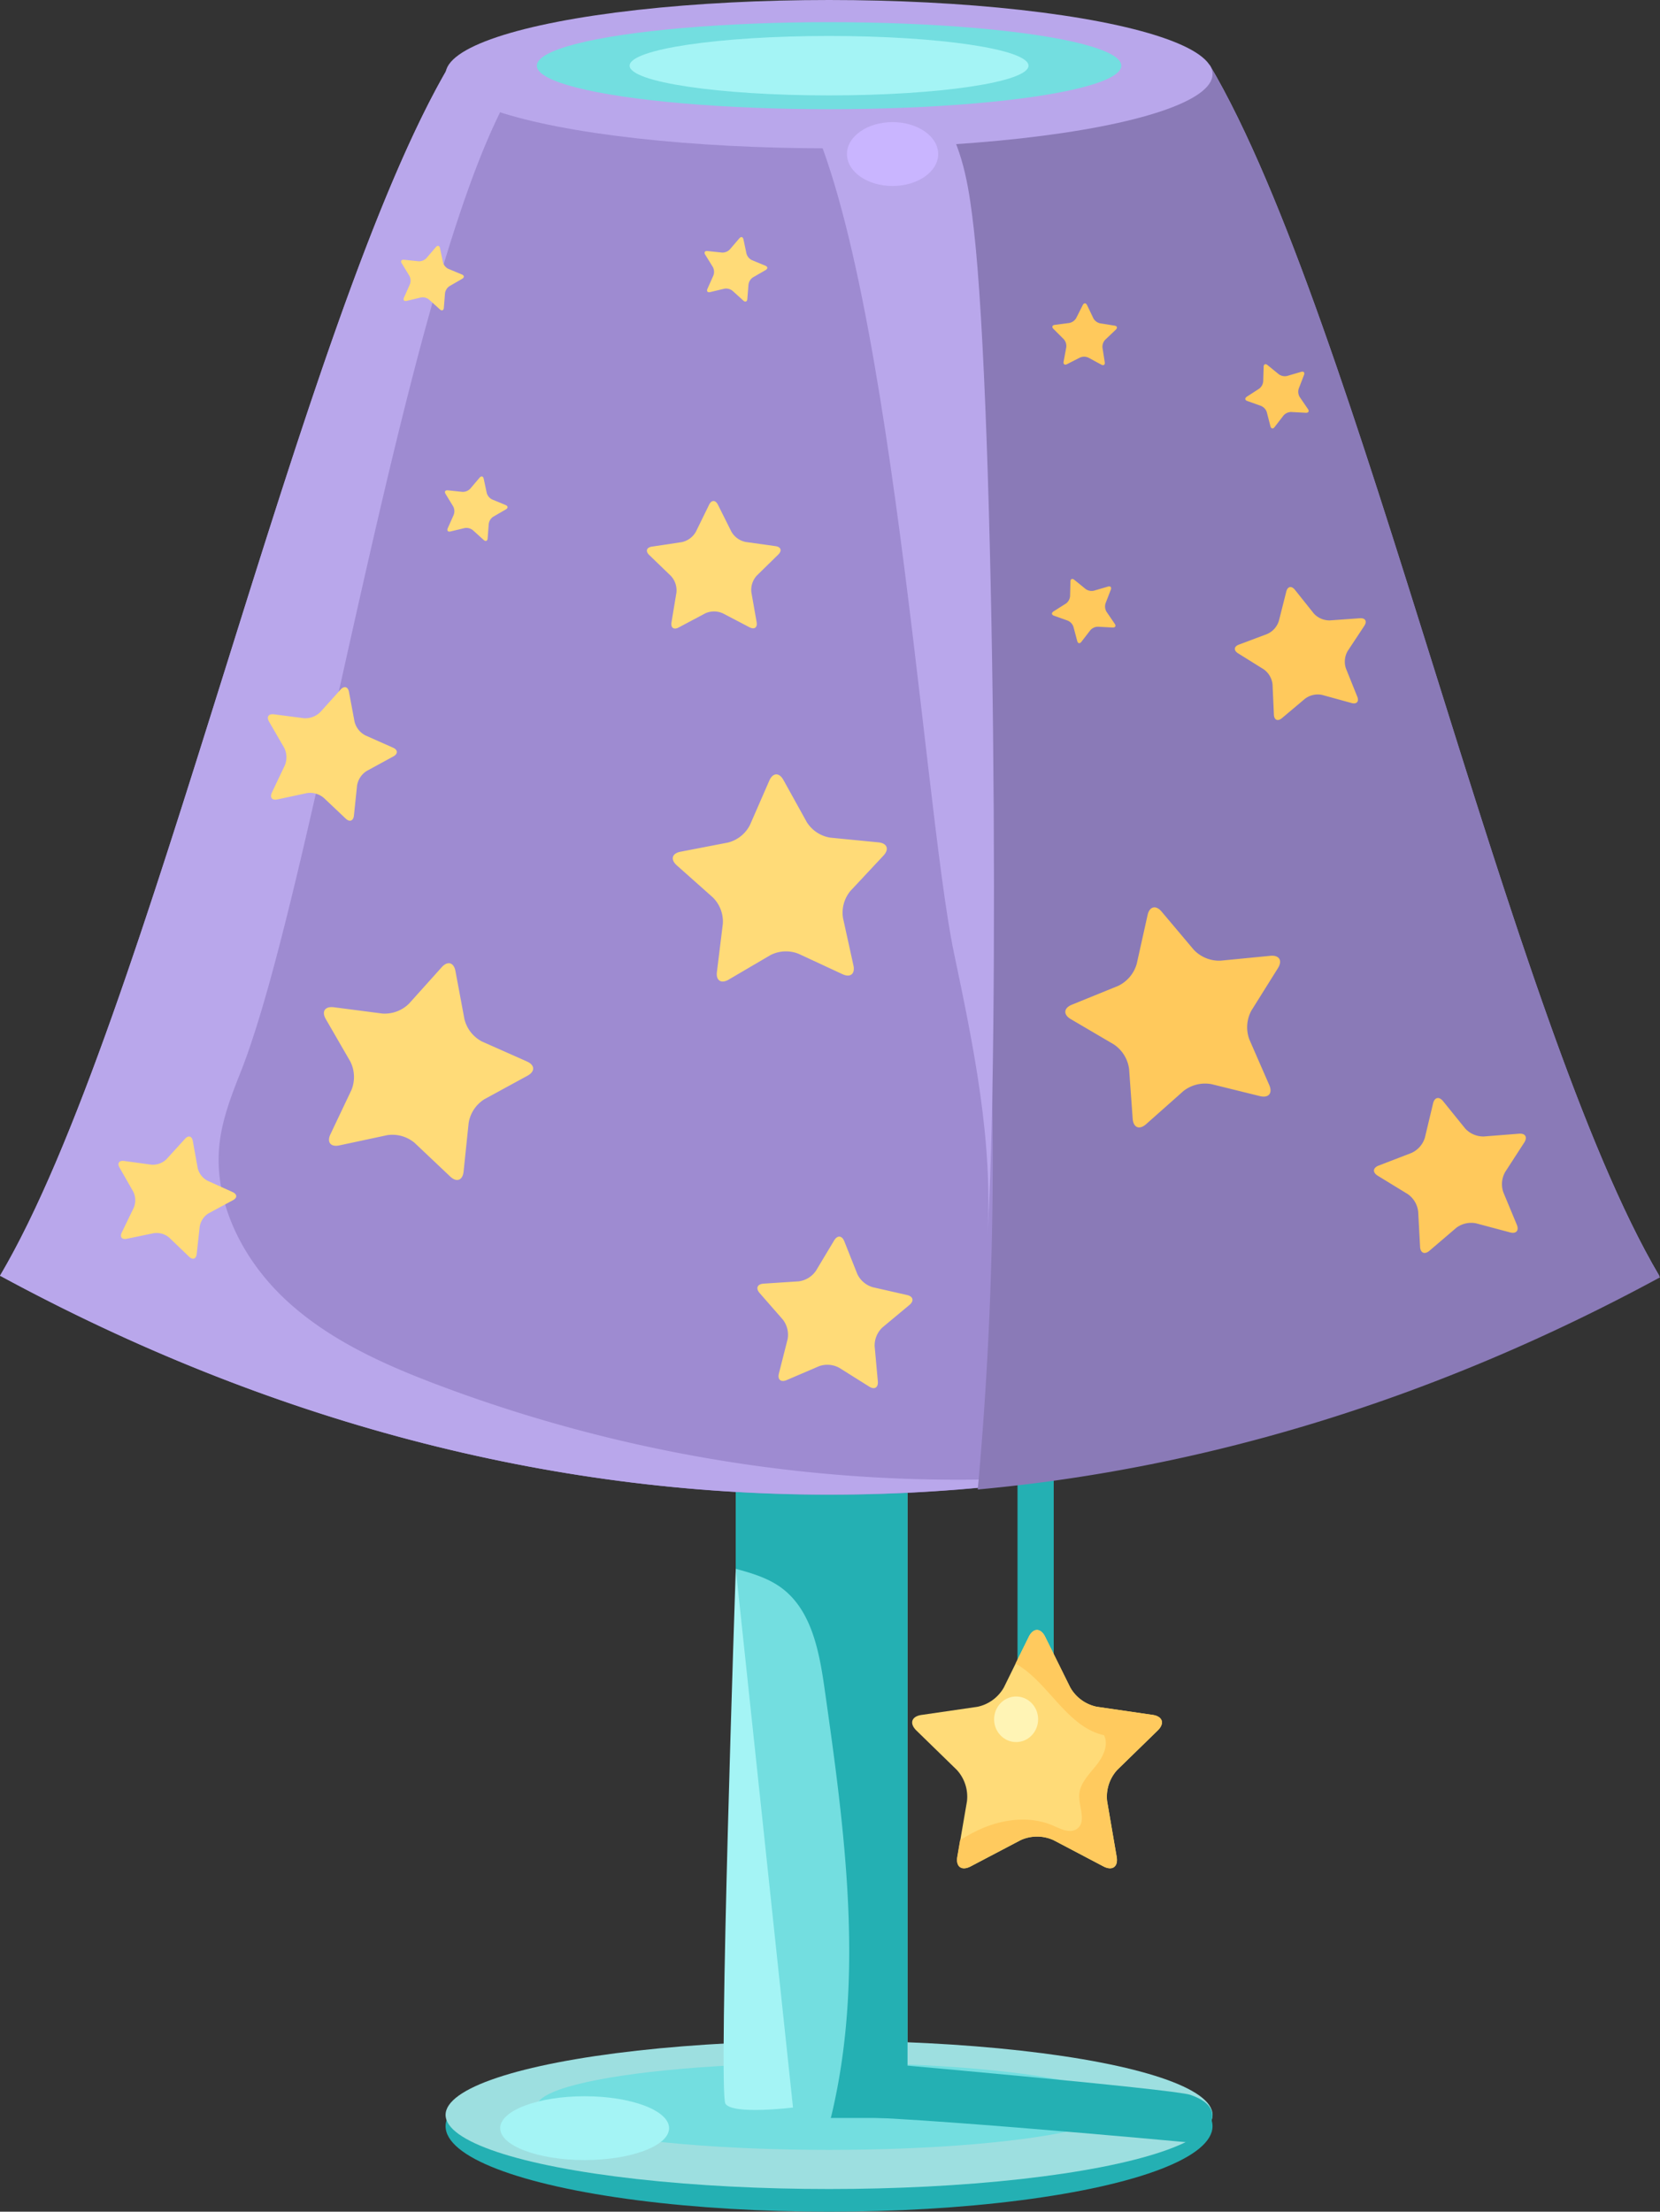 <svg xmlns="http://www.w3.org/2000/svg" viewBox="0 0 769.33 1024.92"><rect x="0" y="0" width="769.33" height="1024.92" fill="#333333" stroke="none"/><title>Depositphotos_110187074_02</title><g data-name="Layer 2"><ellipse cx="384.23" cy="985.3" rx="177.72" ry="39.62" fill="#24b0b3"/><ellipse cx="384.23" cy="980.04" rx="177.72" ry="34.37" fill="#9ddfe0"/><ellipse cx="384.23" cy="976.12" rx="135.44" ry="20.17" fill="#73dee0"/><path fill="#73dee0" d="M340.97 68.87h79.62v912.6h-79.62z"/><path d="M420.59 981.47V505a297.29 297.29 0 0 0-79.62-.68V727c7.47 2 14.87 4.25 20.93 8.63 14.2 10.29 17.78 29.57 20.25 46.93 9.4 66.07 18.7 134.09 2.91 198.91z" fill="#24b0b3"/><path fill="#24b0b3" d="M471.57 561.72h16.78v261.36h-16.78z"/><path d="M769 591.17c-249.58 135.32-519.46 135.33-769 0 69.46-117.45 138.93-443.64 208.39-561.1 127.13 36.71 226.9 29.87 352.26 0C630.11 147.53 699.58 473.72 769 591.17z" fill="#9e8bd1"/><path d="M111.39 497.16c34.7-87.16 77.7-379.73 128.06-458.88q-15.29-3.68-31.06-8.21C138.93 147.53 69.46 473.72 0 591.17c162.77 88.26 334.17 118.91 502.95 92a683.47 683.47 0 0 1-300.51-41.58C177.1 632 151.82 620.55 132.06 602s-33.41-45.36-30.29-72.28c1.31-11.27 5.43-22.01 9.62-32.56z" fill="#b9a7eb"/><path d="M769.33 591.93C699.87 474.47 630.4 148.28 560.94 30.83c-46.66 11.12-89.77 19-132.07 22.72 16.92 49.28 23.27 310.89 27 363.11a1700.88 1700.88 0 0 1-2.72 273.58c106.94-9.79 213.29-42.52 316.18-98.31z" fill="#8a7ab7"/><path d="M363.12 34.17c47.68 54 64.15 336.65 78.94 407.15 9.15 43.62 18.36 87.88 15.49 132.36 5.67-86.19 3.58-381.63-6.23-467.45-2-17.39-4.48-35.3-13.47-50.31s-26.17-26.5-43.42-23.5z" fill="#b9a7eb"/><ellipse cx="384.23" cy="34.37" rx="177.72" ry="34.37" fill="#b9a7eb"/><ellipse cx="384.23" cy="30.44" rx="135.44" ry="20.17" fill="#73dee0"/><ellipse cx="384.23" cy="30.44" rx="92.43" ry="13.77" fill="#a4f4f5"/><path d="M385.06 981.47C391.7 978 553 993 553 993s20.79-14.6-1.32-22.23c-7.93-2.74-150.57-15.27-150.57-15.27z" fill="#24b0b3"/><ellipse cx="270.95" cy="986.2" rx="39.14" ry="14.79" fill="#a4f4f5"/><path d="M341 727l26.52 249.64s-27.83 3.48-31.31-1.74S341 727 341 727z" fill="#a4f4f5"/><ellipse cx="413.66" cy="71.39" rx="21.14" ry="14.8" fill="#c9b5ff"/><path d="M476.78 758.52c2.1-4.25 5.52-4.25 7.62 0l11.6 23.43a18.39 18.39 0 0 0 12.33 9l25.85 3.76c4.69.68 5.75 3.94 2.35 7.25l-18.71 18.23a18.39 18.39 0 0 0-4.71 14.49l4.42 25.75c.8 4.67-2 6.68-6.16 4.48l-23.12-12.16a18.39 18.39 0 0 0-15.24 0l-23.12 12.16c-4.19 2.2-7 .19-6.16-4.48l4.42-25.75a18.39 18.39 0 0 0-4.71-14.49l-18.71-18.23c-3.39-3.3-2.33-6.57 2.35-7.25l25.85-3.76a18.39 18.39 0 0 0 12.33-9z" fill="#ffdb78"/><ellipse cx="470.92" cy="796.73" rx="10.2" ry="10.56" fill="#fff4b5"/><path d="M511.33 864.86c4.19 2.2 7 .19 6.16-4.48l-4.42-25.75a18.39 18.39 0 0 1 4.71-14.49l18.71-18.23c3.39-3.3 2.33-6.57-2.35-7.25l-25.85-3.76a18.4 18.4 0 0 1-12.33-9l-11.56-23.38c-2.1-4.25-5.52-4.25-7.62 0l-6.13 12.41c15.1 8.31 23.64 29.33 41 33.18 2.35 4.7-.57 10.29-3.9 14.36s-7.39 8.22-7.58 13.47c-.19 5.46 3.45 12.3-1 15.53-3.17 2.32-7.49.12-11.09-1.45-11-4.79-24-3-34.81 2.12a72.89 72.89 0 0 0-8.31 4.62l-1.31 7.63c-.8 4.67 2 6.68 6.16 4.48L473 852.71a18.39 18.39 0 0 1 15.24 0z" fill="#ffca5e"/><path d="M204.71 448.22c2.75-3.06 5.61-2.25 6.37 1.79l4.17 22.3a16 16 0 0 0 8.21 10.38l20.73 9.2c3.76 1.67 3.88 4.64.27 6.61l-19.92 10.86a16 16 0 0 0-7.34 11l-2.35 22.56c-.43 4.09-3.22 5.12-6.2 2.3l-16.48-15.59a16 16 0 0 0-12.74-3.58l-22.18 4.74c-4 .86-5.87-1.48-4.1-5.19l9.73-20.49a16 16 0 0 0-.54-13.22L151 472.27c-2.06-3.56-.41-6 3.67-5.51l22.49 2.92a16 16 0 0 0 12.41-4.6z" fill="#ffdb78"/><path d="M157.82 319.58c1.69-1.88 3.46-1.39 3.92 1.1l2.57 13.73a9.84 9.84 0 0 0 5.05 6.39l12.77 5.67c2.31 1 2.39 2.86.17 4.07l-12.3 6.7a9.84 9.84 0 0 0-4.52 6.78l-1.45 13.9c-.26 2.52-2 3.16-3.82 1.42l-10.15-9.6a9.84 9.84 0 0 0-7.85-2.2l-13.66 2.92c-2.48.53-3.61-.91-2.53-3.2l6-12.62a9.84 9.84 0 0 0-.33-8.14l-7-12.09c-1.27-2.19-.25-3.72 2.26-3.39l13.86 1.8a9.84 9.84 0 0 0 7.64-2.83z" fill="#ffdb78"/><path d="M328.64 233.89c1.11-2.28 2.94-2.29 4.08 0l6.25 12.5a9.84 9.84 0 0 0 6.62 4.76l13.84 1.94c2.51.35 3.08 2.09 1.28 3.87l-10 9.8a9.84 9.84 0 0 0-2.48 7.76l2.43 13.76c.44 2.49-1 3.58-3.29 2.41L335 284.23a9.84 9.84 0 0 0-8.15 0l-12.34 6.56c-2.24 1.19-3.72.12-3.31-2.38l2.29-13.78a9.84 9.84 0 0 0-2.56-7.74l-10.05-9.7c-1.82-1.76-1.26-3.51 1.24-3.88l13.82-2.08a9.84 9.84 0 0 0 6.57-4.82z" fill="#ffdb78"/><path d="M596.12 274.18c.61-2.46 2.4-2.85 4-.87l8.71 10.92a9.84 9.84 0 0 0 7.46 3.27l13.94-1c2.53-.18 3.45 1.4 2.06 3.52l-7.7 11.66a9.84 9.84 0 0 0-.81 8.11l5.22 12.97c1 2.35-.27 3.72-2.71 3l-13.47-3.71a9.84 9.84 0 0 0-8 1.74l-10.7 9c-1.94 1.63-3.62.89-3.73-1.64l-.63-14a9.84 9.84 0 0 0-4.11-7l-11.85-7.39c-2.15-1.34-2-3.16.4-4.05l13.08-4.91a9.84 9.84 0 0 0 5.42-6.09z" fill="#ffc95c"/><path d="M501.8 141.38c.56-1.09 1.44-1.08 2 0l2.91 6.1a4.76 4.76 0 0 0 3.16 2.36l6.67 1.06c1.21.19 1.47 1 .58 1.88l-4.9 4.65a4.76 4.76 0 0 0-1.27 3.73l1.05 6.67c.19 1.21-.53 1.72-1.61 1.14l-5.94-3.22a4.76 4.76 0 0 0-3.94-.05l-6 3.06c-1.09.56-1.8 0-1.58-1.18l1.23-6.64a4.76 4.76 0 0 0-1.16-3.74l-4.78-4.78c-.87-.87-.58-1.71.63-1.87l6.7-.88a4.76 4.76 0 0 0 3.22-2.27z" fill="#ffc95c"/><path d="M496.1 269.51c0-1.22.84-1.59 1.79-.82l5.24 4.26a4.76 4.76 0 0 0 3.86.78l6.48-1.9c1.18-.35 1.78.31 1.33 1.45l-2.43 6.3a4.76 4.76 0 0 0 .45 3.92l3.81 5.58c.69 1 .26 1.78-1 1.72l-6.75-.37a4.76 4.76 0 0 0-3.58 1.64l-4.13 5.35c-.75 1-1.62.8-1.93-.39l-1.74-6.53a4.76 4.76 0 0 0-2.67-2.9l-6.36-2.27c-1.15-.41-1.26-1.29-.23-2l5.76-3.63a4.76 4.76 0 0 0 1.93-3.44z" fill="#ffc95c"/><path d="M585.64 170c0-1.22.84-1.59 1.79-.82l5.24 4.26a4.76 4.76 0 0 0 3.86.78l6.48-1.9c1.18-.34 1.78.31 1.33 1.45l-2.43 6.3a4.76 4.76 0 0 0 .45 3.92l3.81 5.58c.69 1 .26 1.78-1 1.72l-6.75-.37a4.76 4.76 0 0 0-3.58 1.64l-4.13 5.35c-.75 1-1.62.79-1.93-.39L587.1 191a4.76 4.76 0 0 0-2.67-2.9l-6.36-2.27c-1.15-.41-1.26-1.29-.23-2l5.67-3.67a4.76 4.76 0 0 0 1.93-3.44z" fill="#ffc95c"/><path d="M222.27 221.36c.8-.93 1.66-.71 1.91.49l1.4 6.61a4.76 4.76 0 0 0 2.52 3l6.24 2.59c1.13.47 1.19 1.36.13 2l-5.85 3.38a4.76 4.76 0 0 0-2.11 3.33l-.51 6.74c-.1 1.22-.92 1.55-1.83.73l-5-4.52a4.76 4.76 0 0 0-3.82-1l-6.57 1.57c-1.19.28-1.76-.4-1.26-1.52l2.75-6.17a4.76 4.76 0 0 0-.25-3.93l-3.52-5.77c-.64-1-.16-1.79 1.05-1.67l6.72.71a4.76 4.76 0 0 0 3.66-1.46z" fill="#ffdb78"/><path d="M202 114.51c.8-.93 1.66-.71 1.91.49l1.4 6.61a4.76 4.76 0 0 0 2.52 3l6.24 2.59c1.13.47 1.19 1.35.13 2l-5.85 3.38a4.76 4.76 0 0 0-2.11 3.33l-.54 6.74c-.1 1.22-.92 1.55-1.83.73l-5-4.52a4.76 4.76 0 0 0-3.82-1l-6.57 1.57c-1.19.28-1.76-.4-1.26-1.52l2.75-6.17a4.76 4.76 0 0 0-.25-3.93l-3.52-5.77c-.64-1-.16-1.79 1.05-1.67l6.72.71a4.76 4.76 0 0 0 3.66-1.46z" fill="#ffdb78"/><path d="M342.65 110.45c.8-.93 1.66-.71 1.91.49l1.4 6.61a4.76 4.76 0 0 0 2.52 3l6.24 2.59c1.13.47 1.19 1.36.13 2l-5.85 3.37a4.76 4.76 0 0 0-2.11 3.33l-.54 6.74c-.1 1.22-.92 1.55-1.83.73l-5-4.52a4.76 4.76 0 0 0-3.82-1l-6.57 1.57c-1.19.28-1.76-.4-1.26-1.52l2.75-6.17a4.76 4.76 0 0 0-.25-3.93l-3.55-5.74c-.64-1-.16-1.79 1.05-1.67l6.72.71a4.76 4.76 0 0 0 3.66-1.46z" fill="#ffdb78"/><path d="M356.54 361.74c1.63-3.72 4.56-3.86 6.53-.31L373.92 381a15.78 15.78 0 0 0 10.92 7.18l22.3 2.18c4 .4 5.08 3.15 2.31 6.12l-15.3 16.37a15.78 15.78 0 0 0-3.45 12.61l4.82 21.89c.87 4-1.42 5.8-5.1 4.08L370.11 442a15.78 15.78 0 0 0-13.06.61l-19.33 11.34c-3.5 2.06-6 .44-5.46-3.59l2.74-22.25a15.78 15.78 0 0 0-4.62-12.23L313.64 401c-3-2.7-2.26-5.53 1.73-6.3l22-4.25a15.78 15.78 0 0 0 10.21-8.17z" fill="#ffdb78"/><path d="M531.84 424.08c.9-4.08 3.84-4.81 6.53-1.61l14.87 17.64a16.24 16.24 0 0 0 12.47 5.07l23-2.25c4.16-.41 5.76 2.17 3.55 5.72L580 468.24a16.24 16.24 0 0 0-1 13.42l9.23 21.14c1.67 3.83-.28 6.15-4.34 5.14l-22.4-5.53a16.24 16.24 0 0 0-13.07 3.22l-17.25 15.31c-3.13 2.78-5.93 1.63-6.23-2.54l-1.66-23a16.24 16.24 0 0 0-7.1-11.43l-19.89-11.68c-3.61-2.12-3.39-5.14.49-6.71l21.37-8.69a16.24 16.24 0 0 0 8.68-10.29z" fill="#ffc95c"/><path d="M386.57 574.85c1.51-2.53 3.64-2.36 4.73.38l6 15.11a11.45 11.45 0 0 0 7.21 6.17l15.86 3.61c2.87.65 3.37 2.73 1.1 4.61L409 615.12a11.45 11.45 0 0 0-3.64 8.76l1.47 16.2c.27 2.94-1.55 4.05-4 2.48L389 633.88a11.45 11.45 0 0 0-9.46-.75l-14.95 6.41c-2.71 1.16-4.33-.23-3.6-3.08l4-15.76a11.46 11.46 0 0 0-2.21-9.23l-10.71-12.24c-1.94-2.22-1.12-4.19 1.82-4.38l16.23-1.06a11.45 11.45 0 0 0 8.09-5z" fill="#ffdb78"/><path d="M85.77 527.71c1.56-1.71 3.17-1.25 3.58 1l2.27 12.59a9 9 0 0 0 4.59 5.88l11.65 5.26c2.11 1 2.17 2.63.13 3.73l-11.26 6.05a9 9 0 0 0-4.17 6.18l-1.4 12.71c-.25 2.3-1.83 2.88-3.5 1.27l-9.23-8.85a9 9 0 0 0-7.17-2.06l-12.52 2.59c-2.27.47-3.3-.85-2.29-2.94L62 559.65a9 9 0 0 0-.26-7.46l-6.34-11.11c-1.15-2-.21-3.4 2.09-3.09l12.67 1.73a9 9 0 0 0 7-2.55z" fill="#ffdb78"/><path d="M664.16 511.33c.69-2.87 2.77-3.34 4.63-1.05L679 522.91a11.45 11.45 0 0 0 8.72 3.74l16.28-1.29c2.94-.23 4 1.6 2.43 4.07l-8.84 13.65a11.45 11.45 0 0 0-.86 9.45l6.23 15c1.13 2.72-.28 4.33-3.12 3.57l-15.71-4.19a11.45 11.45 0 0 0-9.25 2.1l-12.39 10.59c-2.24 1.92-4.2 1.07-4.36-1.87l-.87-16.24a11.46 11.46 0 0 0-4.86-8.15l-13.87-8.49c-2.51-1.54-2.32-3.66.43-4.72l15.17-5.84a11.45 11.45 0 0 0 6.25-7.14z" fill="#ffc95c"/></g></svg>